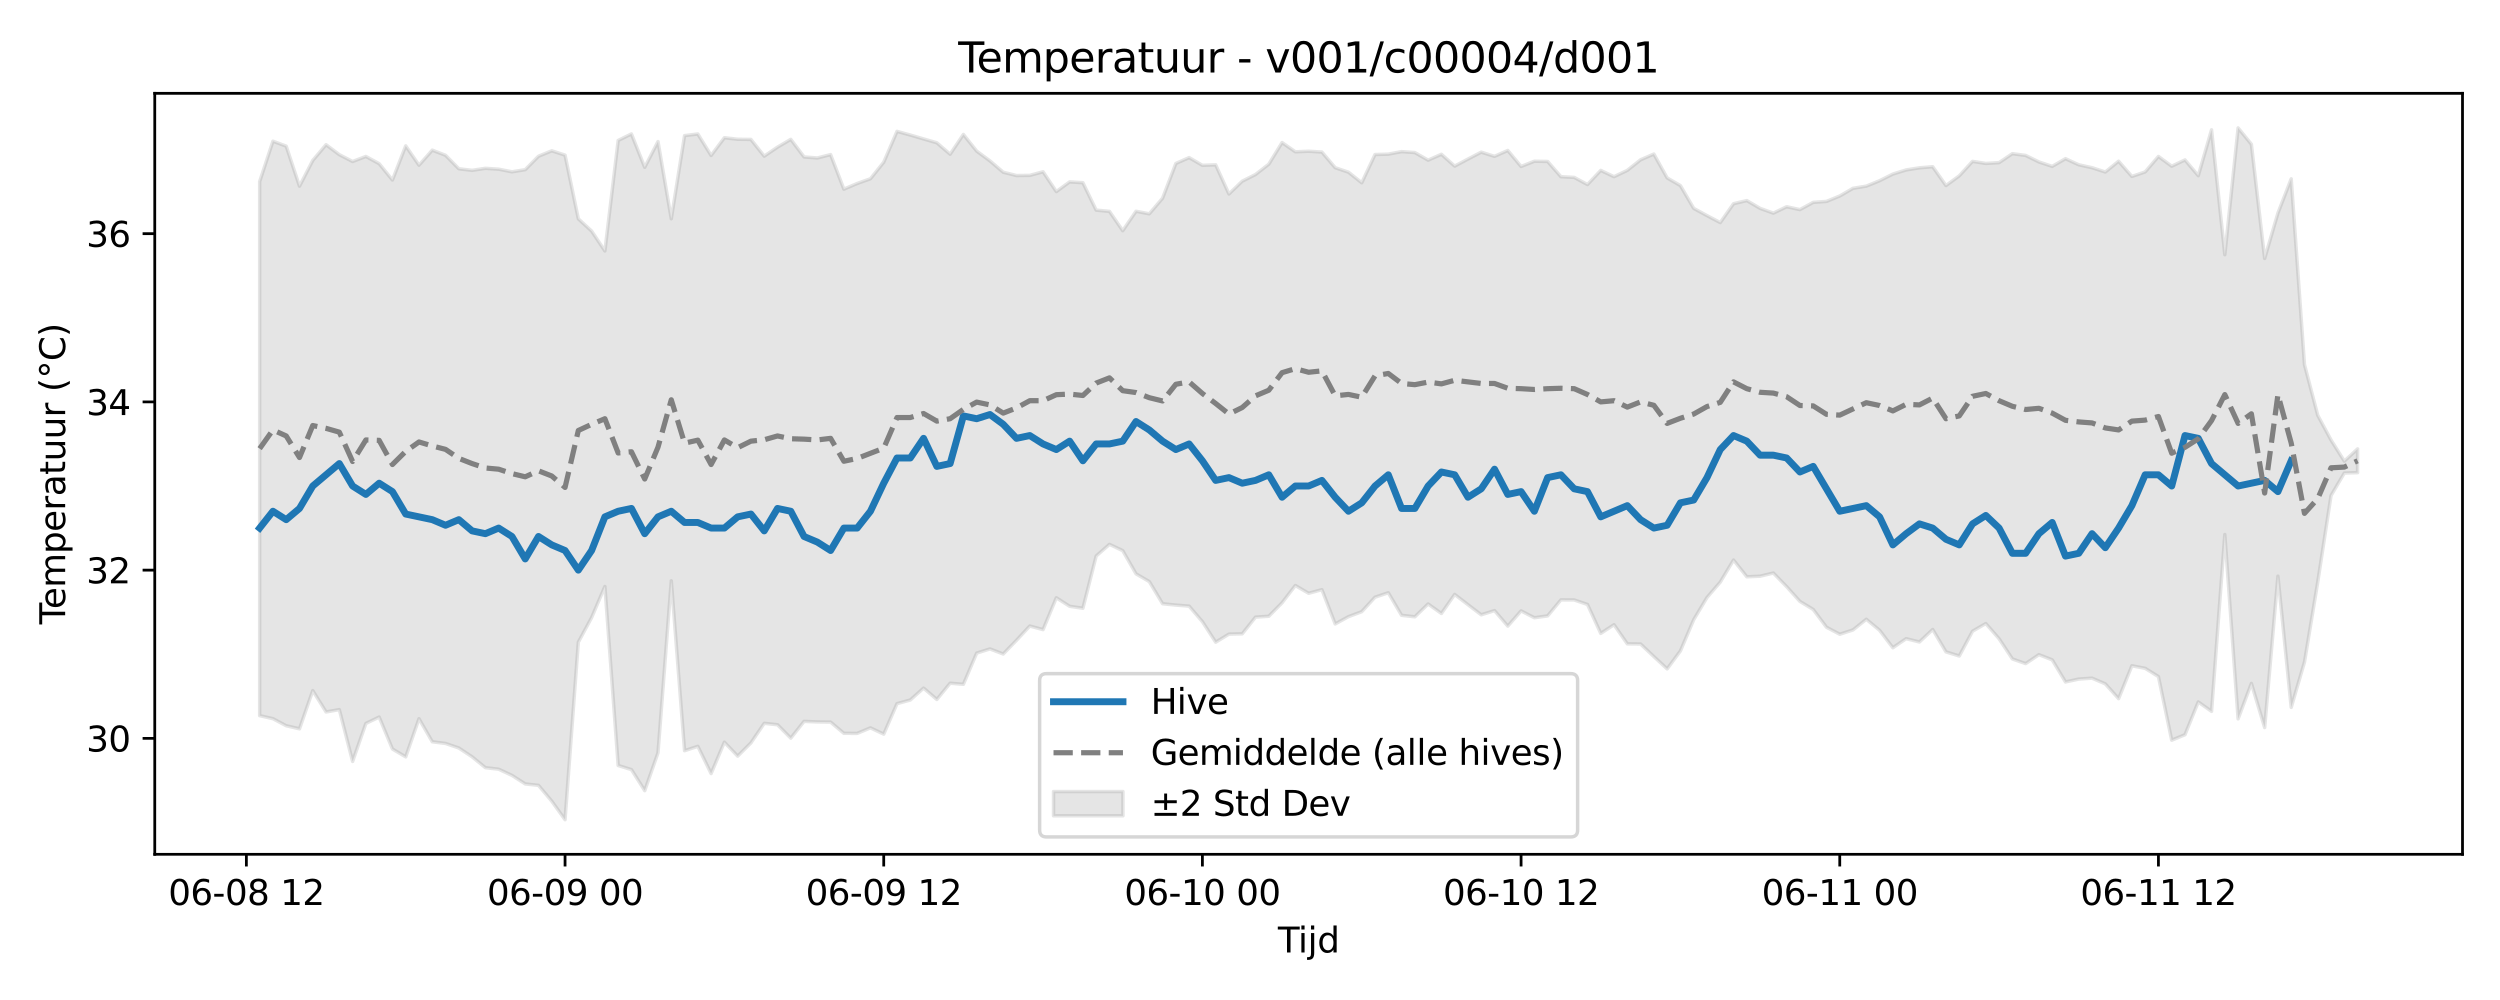 <?xml version="1.0" encoding="utf-8" standalone="no"?>
<!DOCTYPE svg PUBLIC "-//W3C//DTD SVG 1.1//EN"
  "http://www.w3.org/Graphics/SVG/1.1/DTD/svg11.dtd">
<svg xmlns:xlink="http://www.w3.org/1999/xlink" width="720pt" height="288pt" viewBox="0 0 720 288" xmlns="http://www.w3.org/2000/svg" version="1.1">
 <defs>
  <style type="text/css">*{stroke-linejoin: round; stroke-linecap: butt}</style>
 </defs>
 <g id="figure_1">
  <g id="patch_1">
   <path d="M 0 288 
L 720 288 
L 720 0 
L 0 0 
z
" style="fill: #ffffff"/>
  </g>
  <g id="axes_1">
   <g id="patch_2">
    <path d="M 44.57 246.04 
L 709.2 246.04 
L 709.2 26.88 
L 44.57 26.88 
z
" style="fill: #ffffff"/>
   </g>
   <g id="FillBetweenPolyCollection_1">
    <defs>
     <path id="m632cd2f0e4" d="M 74.78 -235.697 
L 74.78 -81.893 
L 78.605 -81.019 
L 82.429 -78.984 
L 86.253 -78.098 
L 90.077 -89.103 
L 93.901 -82.957 
L 97.725 -83.626 
L 101.549 -68.701 
L 105.373 -79.645 
L 109.197 -81.492 
L 113.022 -72.284 
L 116.846 -70.018 
L 120.67 -81.007 
L 124.494 -74.368 
L 128.318 -73.886 
L 132.142 -72.576 
L 135.966 -70.032 
L 139.79 -66.911 
L 143.614 -66.468 
L 147.439 -64.689 
L 151.263 -62.23 
L 155.087 -61.813 
L 158.911 -57.256 
L 162.735 -51.922 
L 166.559 -103.058 
L 170.383 -110.128 
L 174.207 -119.093 
L 178.031 -67.538 
L 181.855 -66.352 
L 185.68 -60.285 
L 189.504 -71.196 
L 193.328 -120.732 
L 197.152 -71.797 
L 200.976 -73.058 
L 204.8 -65.21 
L 208.624 -74.254 
L 212.448 -70.231 
L 216.272 -74.052 
L 220.097 -79.679 
L 223.921 -79.271 
L 227.745 -75.41 
L 231.569 -80.245 
L 235.393 -80.083 
L 239.217 -80.036 
L 243.041 -76.801 
L 246.865 -76.781 
L 250.689 -78.378 
L 254.514 -76.568 
L 258.338 -85.342 
L 262.162 -86.393 
L 265.986 -89.825 
L 269.81 -86.552 
L 273.634 -91.234 
L 277.458 -90.917 
L 281.282 -99.903 
L 285.106 -101.111 
L 288.931 -99.646 
L 292.755 -103.599 
L 296.579 -107.704 
L 300.403 -106.668 
L 304.227 -115.84 
L 308.051 -113.388 
L 311.875 -112.816 
L 315.699 -127.865 
L 319.523 -131.222 
L 323.347 -129.406 
L 327.172 -122.736 
L 330.996 -120.5 
L 334.82 -114.125 
L 338.644 -113.734 
L 342.468 -113.431 
L 346.292 -108.961 
L 350.116 -103.052 
L 353.94 -105.371 
L 357.764 -105.459 
L 361.589 -110.261 
L 365.413 -110.515 
L 369.237 -114.401 
L 373.061 -119.373 
L 376.885 -117.132 
L 380.709 -118.176 
L 384.533 -108.302 
L 388.357 -110.401 
L 392.181 -111.833 
L 396.006 -116.006 
L 399.83 -117.283 
L 403.654 -110.783 
L 407.478 -110.362 
L 411.302 -114.052 
L 415.126 -111.315 
L 418.95 -116.803 
L 422.774 -113.85 
L 426.598 -110.939 
L 430.423 -112.144 
L 434.247 -107.679 
L 438.071 -112.063 
L 441.895 -110.089 
L 445.719 -110.619 
L 449.543 -115.235 
L 453.367 -115.211 
L 457.191 -113.918 
L 461.015 -105.578 
L 464.839 -108.087 
L 468.664 -102.569 
L 472.488 -102.527 
L 476.312 -98.906 
L 480.136 -95.357 
L 483.96 -100.537 
L 487.784 -109.514 
L 491.608 -115.905 
L 495.432 -120.343 
L 499.256 -126.709 
L 503.081 -121.885 
L 506.905 -122.047 
L 510.729 -122.964 
L 514.553 -119.045 
L 518.377 -114.792 
L 522.201 -112.476 
L 526.025 -107.357 
L 529.849 -105.339 
L 533.673 -106.581 
L 537.498 -109.649 
L 541.322 -106.475 
L 545.146 -101.447 
L 548.97 -104.062 
L 552.794 -103.11 
L 556.618 -106.71 
L 560.442 -100.258 
L 564.266 -99.067 
L 568.09 -106.209 
L 571.915 -108.419 
L 575.739 -104.037 
L 579.563 -98.226 
L 583.387 -96.881 
L 587.211 -99.453 
L 591.035 -97.963 
L 594.859 -91.594 
L 598.683 -92.425 
L 602.507 -92.69 
L 606.331 -91.048 
L 610.156 -86.785 
L 613.98 -96.249 
L 617.804 -95.524 
L 621.628 -93.137 
L 625.452 -74.818 
L 629.276 -76.4 
L 633.1 -85.84 
L 636.924 -83.128 
L 640.748 -134.065 
L 644.573 -80.967 
L 648.397 -91.177 
L 652.221 -78.455 
L 656.045 -122.063 
L 659.869 -84.268 
L 663.693 -97.33 
L 667.517 -120.413 
L 671.341 -145.283 
L 675.165 -151.766 
L 678.99 -151.87 
L 678.99 -158.722 
L 678.99 -158.722 
L 675.165 -155.192 
L 671.341 -161.271 
L 667.517 -168.376 
L 663.693 -182.98 
L 659.869 -236.498 
L 656.045 -226.643 
L 652.221 -213.564 
L 648.397 -246.466 
L 644.573 -251.158 
L 640.748 -214.641 
L 636.924 -250.612 
L 633.1 -237.403 
L 629.276 -241.944 
L 625.452 -240.133 
L 621.628 -242.948 
L 617.804 -238.485 
L 613.98 -237.184 
L 610.156 -241.571 
L 606.331 -238.463 
L 602.507 -239.704 
L 598.683 -240.546 
L 594.859 -242.3 
L 591.035 -240.084 
L 587.211 -241.363 
L 583.387 -243.242 
L 579.563 -243.743 
L 575.739 -241.162 
L 571.915 -240.933 
L 568.09 -241.527 
L 564.266 -237.364 
L 560.442 -234.559 
L 556.618 -239.988 
L 552.794 -239.667 
L 548.97 -239.061 
L 545.146 -237.869 
L 541.322 -235.955 
L 537.498 -234.396 
L 533.673 -233.773 
L 529.849 -231.554 
L 526.025 -229.997 
L 522.201 -229.723 
L 518.377 -227.638 
L 514.553 -228.461 
L 510.729 -226.618 
L 506.905 -227.997 
L 503.081 -230.235 
L 499.256 -229.334 
L 495.432 -223.894 
L 491.608 -225.91 
L 487.784 -227.994 
L 483.96 -234.549 
L 480.136 -236.768 
L 476.312 -243.64 
L 472.488 -241.98 
L 468.664 -238.939 
L 464.839 -237.112 
L 461.015 -238.928 
L 457.191 -234.857 
L 453.367 -236.91 
L 449.543 -237.116 
L 445.719 -241.501 
L 441.895 -241.57 
L 438.071 -240.057 
L 434.247 -244.672 
L 430.423 -242.975 
L 426.598 -244.18 
L 422.774 -242.193 
L 418.95 -240.162 
L 415.126 -243.574 
L 411.302 -241.875 
L 407.478 -244.066 
L 403.654 -244.337 
L 399.83 -243.605 
L 396.006 -243.497 
L 392.181 -235.365 
L 388.357 -238.412 
L 384.533 -239.704 
L 380.709 -244.211 
L 376.885 -244.447 
L 373.061 -244.283 
L 369.237 -246.948 
L 365.413 -240.721 
L 361.589 -237.745 
L 357.764 -235.818 
L 353.94 -232.137 
L 350.116 -240.532 
L 346.292 -240.391 
L 342.468 -242.611 
L 338.644 -240.924 
L 334.82 -230.92 
L 330.996 -226.429 
L 327.172 -227.155 
L 323.347 -221.561 
L 319.523 -227.128 
L 315.699 -227.486 
L 311.875 -235.383 
L 308.051 -235.618 
L 304.227 -232.82 
L 300.403 -238.531 
L 296.579 -237.495 
L 292.755 -237.447 
L 288.931 -238.4 
L 285.106 -241.665 
L 281.282 -244.488 
L 277.458 -249.283 
L 273.634 -243.583 
L 269.81 -246.88 
L 265.986 -247.991 
L 262.162 -249.116 
L 258.338 -250.167 
L 254.514 -241.291 
L 250.689 -236.52 
L 246.865 -235.157 
L 243.041 -233.521 
L 239.217 -243.475 
L 235.393 -242.506 
L 231.569 -242.806 
L 227.745 -247.871 
L 223.921 -245.625 
L 220.097 -243.025 
L 216.272 -247.845 
L 212.448 -247.897 
L 208.624 -248.335 
L 204.8 -243.228 
L 200.976 -249.415 
L 197.152 -248.946 
L 193.328 -224.986 
L 189.504 -247.24 
L 185.68 -239.809 
L 181.855 -249.431 
L 178.031 -247.552 
L 174.207 -215.724 
L 170.383 -221.459 
L 166.559 -224.976 
L 162.735 -243.327 
L 158.911 -244.568 
L 155.087 -243.01 
L 151.263 -239.133 
L 147.439 -238.52 
L 143.614 -239.278 
L 139.79 -239.528 
L 135.966 -238.944 
L 132.142 -239.4 
L 128.318 -243.281 
L 124.494 -244.76 
L 120.67 -240.428 
L 116.846 -245.995 
L 113.022 -236.154 
L 109.197 -240.866 
L 105.373 -242.944 
L 101.549 -241.487 
L 97.725 -243.461 
L 93.901 -246.322 
L 90.077 -241.792 
L 86.253 -234.378 
L 82.429 -245.912 
L 78.605 -247.337 
L 74.78 -235.697 
z
" style="stroke: #808080; stroke-opacity: 0.2"/>
    </defs>
    <g clip-path="url(#p7b3810a311)">
     <use xlink:href="#m632cd2f0e4" x="0" y="288" style="fill: #808080; fill-opacity: 0.2; stroke: #808080; stroke-opacity: 0.2"/>
    </g>
   </g>
   <g id="matplotlib.axis_1">
    <g id="xtick_1">
     <g id="line2d_1">
      <defs>
       <path id="mc7f679c3a0" d="M 0 0 
L 0 3.5 
" style="stroke: #000000; stroke-width: 0.8"/>
      </defs>
      <g>
       <use xlink:href="#mc7f679c3a0" x="70.956" y="246.04" style="stroke: #000000; stroke-width: 0.8"/>
      </g>
     </g>
     <g id="text_1">
      <!-- 06-08 12 -->
      <g transform="translate(48.476 260.638) scale(0.1 -0.1)">
       <defs>
        <path id="DejaVuSans-30" d="M 2034 4250 
Q 1547 4250 1301 3770 
Q 1056 3291 1056 2328 
Q 1056 1369 1301 889 
Q 1547 409 2034 409 
Q 2525 409 2770 889 
Q 3016 1369 3016 2328 
Q 3016 3291 2770 3770 
Q 2525 4250 2034 4250 
z
M 2034 4750 
Q 2819 4750 3233 4129 
Q 3647 3509 3647 2328 
Q 3647 1150 3233 529 
Q 2819 -91 2034 -91 
Q 1250 -91 836 529 
Q 422 1150 422 2328 
Q 422 3509 836 4129 
Q 1250 4750 2034 4750 
z
" transform="scale(0.016)"/>
        <path id="DejaVuSans-36" d="M 2113 2584 
Q 1688 2584 1439 2293 
Q 1191 2003 1191 1497 
Q 1191 994 1439 701 
Q 1688 409 2113 409 
Q 2538 409 2786 701 
Q 3034 994 3034 1497 
Q 3034 2003 2786 2293 
Q 2538 2584 2113 2584 
z
M 3366 4563 
L 3366 3988 
Q 3128 4100 2886 4159 
Q 2644 4219 2406 4219 
Q 1781 4219 1451 3797 
Q 1122 3375 1075 2522 
Q 1259 2794 1537 2939 
Q 1816 3084 2150 3084 
Q 2853 3084 3261 2657 
Q 3669 2231 3669 1497 
Q 3669 778 3244 343 
Q 2819 -91 2113 -91 
Q 1303 -91 875 529 
Q 447 1150 447 2328 
Q 447 3434 972 4092 
Q 1497 4750 2381 4750 
Q 2619 4750 2861 4703 
Q 3103 4656 3366 4563 
z
" transform="scale(0.016)"/>
        <path id="DejaVuSans-2d" d="M 313 2009 
L 1997 2009 
L 1997 1497 
L 313 1497 
L 313 2009 
z
" transform="scale(0.016)"/>
        <path id="DejaVuSans-38" d="M 2034 2216 
Q 1584 2216 1326 1975 
Q 1069 1734 1069 1313 
Q 1069 891 1326 650 
Q 1584 409 2034 409 
Q 2484 409 2743 651 
Q 3003 894 3003 1313 
Q 3003 1734 2745 1975 
Q 2488 2216 2034 2216 
z
M 1403 2484 
Q 997 2584 770 2862 
Q 544 3141 544 3541 
Q 544 4100 942 4425 
Q 1341 4750 2034 4750 
Q 2731 4750 3128 4425 
Q 3525 4100 3525 3541 
Q 3525 3141 3298 2862 
Q 3072 2584 2669 2484 
Q 3125 2378 3379 2068 
Q 3634 1759 3634 1313 
Q 3634 634 3220 271 
Q 2806 -91 2034 -91 
Q 1263 -91 848 271 
Q 434 634 434 1313 
Q 434 1759 690 2068 
Q 947 2378 1403 2484 
z
M 1172 3481 
Q 1172 3119 1398 2916 
Q 1625 2713 2034 2713 
Q 2441 2713 2670 2916 
Q 2900 3119 2900 3481 
Q 2900 3844 2670 4047 
Q 2441 4250 2034 4250 
Q 1625 4250 1398 4047 
Q 1172 3844 1172 3481 
z
" transform="scale(0.016)"/>
        <path id="DejaVuSans-20" transform="scale(0.016)"/>
        <path id="DejaVuSans-31" d="M 794 531 
L 1825 531 
L 1825 4091 
L 703 3866 
L 703 4441 
L 1819 4666 
L 2450 4666 
L 2450 531 
L 3481 531 
L 3481 0 
L 794 0 
L 794 531 
z
" transform="scale(0.016)"/>
        <path id="DejaVuSans-32" d="M 1228 531 
L 3431 531 
L 3431 0 
L 469 0 
L 469 531 
Q 828 903 1448 1529 
Q 2069 2156 2228 2338 
Q 2531 2678 2651 2914 
Q 2772 3150 2772 3378 
Q 2772 3750 2511 3984 
Q 2250 4219 1831 4219 
Q 1534 4219 1204 4116 
Q 875 4013 500 3803 
L 500 4441 
Q 881 4594 1212 4672 
Q 1544 4750 1819 4750 
Q 2544 4750 2975 4387 
Q 3406 4025 3406 3419 
Q 3406 3131 3298 2873 
Q 3191 2616 2906 2266 
Q 2828 2175 2409 1742 
Q 1991 1309 1228 531 
z
" transform="scale(0.016)"/>
       </defs>
       <use xlink:href="#DejaVuSans-30"/>
       <use xlink:href="#DejaVuSans-36" transform="translate(63.623 0)"/>
       <use xlink:href="#DejaVuSans-2d" transform="translate(127.246 0)"/>
       <use xlink:href="#DejaVuSans-30" transform="translate(163.33 0)"/>
       <use xlink:href="#DejaVuSans-38" transform="translate(226.953 0)"/>
       <use xlink:href="#DejaVuSans-20" transform="translate(290.576 0)"/>
       <use xlink:href="#DejaVuSans-31" transform="translate(322.363 0)"/>
       <use xlink:href="#DejaVuSans-32" transform="translate(385.986 0)"/>
      </g>
     </g>
    </g>
    <g id="xtick_2">
     <g id="line2d_2">
      <g>
       <use xlink:href="#mc7f679c3a0" x="162.735" y="246.04" style="stroke: #000000; stroke-width: 0.8"/>
      </g>
     </g>
     <g id="text_2">
      <!-- 06-09 00 -->
      <g transform="translate(140.254 260.638) scale(0.1 -0.1)">
       <defs>
        <path id="DejaVuSans-39" d="M 703 97 
L 703 672 
Q 941 559 1184 500 
Q 1428 441 1663 441 
Q 2288 441 2617 861 
Q 2947 1281 2994 2138 
Q 2813 1869 2534 1725 
Q 2256 1581 1919 1581 
Q 1219 1581 811 2004 
Q 403 2428 403 3163 
Q 403 3881 828 4315 
Q 1253 4750 1959 4750 
Q 2769 4750 3195 4129 
Q 3622 3509 3622 2328 
Q 3622 1225 3098 567 
Q 2575 -91 1691 -91 
Q 1453 -91 1209 -44 
Q 966 3 703 97 
z
M 1959 2075 
Q 2384 2075 2632 2365 
Q 2881 2656 2881 3163 
Q 2881 3666 2632 3958 
Q 2384 4250 1959 4250 
Q 1534 4250 1286 3958 
Q 1038 3666 1038 3163 
Q 1038 2656 1286 2365 
Q 1534 2075 1959 2075 
z
" transform="scale(0.016)"/>
       </defs>
       <use xlink:href="#DejaVuSans-30"/>
       <use xlink:href="#DejaVuSans-36" transform="translate(63.623 0)"/>
       <use xlink:href="#DejaVuSans-2d" transform="translate(127.246 0)"/>
       <use xlink:href="#DejaVuSans-30" transform="translate(163.33 0)"/>
       <use xlink:href="#DejaVuSans-39" transform="translate(226.953 0)"/>
       <use xlink:href="#DejaVuSans-20" transform="translate(290.576 0)"/>
       <use xlink:href="#DejaVuSans-30" transform="translate(322.363 0)"/>
       <use xlink:href="#DejaVuSans-30" transform="translate(385.986 0)"/>
      </g>
     </g>
    </g>
    <g id="xtick_3">
     <g id="line2d_3">
      <g>
       <use xlink:href="#mc7f679c3a0" x="254.514" y="246.04" style="stroke: #000000; stroke-width: 0.8"/>
      </g>
     </g>
     <g id="text_3">
      <!-- 06-09 12 -->
      <g transform="translate(232.033 260.638) scale(0.1 -0.1)">
       <use xlink:href="#DejaVuSans-30"/>
       <use xlink:href="#DejaVuSans-36" transform="translate(63.623 0)"/>
       <use xlink:href="#DejaVuSans-2d" transform="translate(127.246 0)"/>
       <use xlink:href="#DejaVuSans-30" transform="translate(163.33 0)"/>
       <use xlink:href="#DejaVuSans-39" transform="translate(226.953 0)"/>
       <use xlink:href="#DejaVuSans-20" transform="translate(290.576 0)"/>
       <use xlink:href="#DejaVuSans-31" transform="translate(322.363 0)"/>
       <use xlink:href="#DejaVuSans-32" transform="translate(385.986 0)"/>
      </g>
     </g>
    </g>
    <g id="xtick_4">
     <g id="line2d_4">
      <g>
       <use xlink:href="#mc7f679c3a0" x="346.292" y="246.04" style="stroke: #000000; stroke-width: 0.8"/>
      </g>
     </g>
     <g id="text_4">
      <!-- 06-10 00 -->
      <g transform="translate(323.812 260.638) scale(0.1 -0.1)">
       <use xlink:href="#DejaVuSans-30"/>
       <use xlink:href="#DejaVuSans-36" transform="translate(63.623 0)"/>
       <use xlink:href="#DejaVuSans-2d" transform="translate(127.246 0)"/>
       <use xlink:href="#DejaVuSans-31" transform="translate(163.33 0)"/>
       <use xlink:href="#DejaVuSans-30" transform="translate(226.953 0)"/>
       <use xlink:href="#DejaVuSans-20" transform="translate(290.576 0)"/>
       <use xlink:href="#DejaVuSans-30" transform="translate(322.363 0)"/>
       <use xlink:href="#DejaVuSans-30" transform="translate(385.986 0)"/>
      </g>
     </g>
    </g>
    <g id="xtick_5">
     <g id="line2d_5">
      <g>
       <use xlink:href="#mc7f679c3a0" x="438.071" y="246.04" style="stroke: #000000; stroke-width: 0.8"/>
      </g>
     </g>
     <g id="text_5">
      <!-- 06-10 12 -->
      <g transform="translate(415.59 260.638) scale(0.1 -0.1)">
       <use xlink:href="#DejaVuSans-30"/>
       <use xlink:href="#DejaVuSans-36" transform="translate(63.623 0)"/>
       <use xlink:href="#DejaVuSans-2d" transform="translate(127.246 0)"/>
       <use xlink:href="#DejaVuSans-31" transform="translate(163.33 0)"/>
       <use xlink:href="#DejaVuSans-30" transform="translate(226.953 0)"/>
       <use xlink:href="#DejaVuSans-20" transform="translate(290.576 0)"/>
       <use xlink:href="#DejaVuSans-31" transform="translate(322.363 0)"/>
       <use xlink:href="#DejaVuSans-32" transform="translate(385.986 0)"/>
      </g>
     </g>
    </g>
    <g id="xtick_6">
     <g id="line2d_6">
      <g>
       <use xlink:href="#mc7f679c3a0" x="529.849" y="246.04" style="stroke: #000000; stroke-width: 0.8"/>
      </g>
     </g>
     <g id="text_6">
      <!-- 06-11 00 -->
      <g transform="translate(507.369 260.638) scale(0.1 -0.1)">
       <use xlink:href="#DejaVuSans-30"/>
       <use xlink:href="#DejaVuSans-36" transform="translate(63.623 0)"/>
       <use xlink:href="#DejaVuSans-2d" transform="translate(127.246 0)"/>
       <use xlink:href="#DejaVuSans-31" transform="translate(163.33 0)"/>
       <use xlink:href="#DejaVuSans-31" transform="translate(226.953 0)"/>
       <use xlink:href="#DejaVuSans-20" transform="translate(290.576 0)"/>
       <use xlink:href="#DejaVuSans-30" transform="translate(322.363 0)"/>
       <use xlink:href="#DejaVuSans-30" transform="translate(385.986 0)"/>
      </g>
     </g>
    </g>
    <g id="xtick_7">
     <g id="line2d_7">
      <g>
       <use xlink:href="#mc7f679c3a0" x="621.628" y="246.04" style="stroke: #000000; stroke-width: 0.8"/>
      </g>
     </g>
     <g id="text_7">
      <!-- 06-11 12 -->
      <g transform="translate(599.147 260.638) scale(0.1 -0.1)">
       <use xlink:href="#DejaVuSans-30"/>
       <use xlink:href="#DejaVuSans-36" transform="translate(63.623 0)"/>
       <use xlink:href="#DejaVuSans-2d" transform="translate(127.246 0)"/>
       <use xlink:href="#DejaVuSans-31" transform="translate(163.33 0)"/>
       <use xlink:href="#DejaVuSans-31" transform="translate(226.953 0)"/>
       <use xlink:href="#DejaVuSans-20" transform="translate(290.576 0)"/>
       <use xlink:href="#DejaVuSans-31" transform="translate(322.363 0)"/>
       <use xlink:href="#DejaVuSans-32" transform="translate(385.986 0)"/>
      </g>
     </g>
    </g>
    <g id="text_8">
     <!-- Tijd -->
     <g transform="translate(368.035 274.317) scale(0.1 -0.1)">
      <defs>
       <path id="DejaVuSans-54" d="M -19 4666 
L 3928 4666 
L 3928 4134 
L 2272 4134 
L 2272 0 
L 1638 0 
L 1638 4134 
L -19 4134 
L -19 4666 
z
" transform="scale(0.016)"/>
       <path id="DejaVuSans-69" d="M 603 3500 
L 1178 3500 
L 1178 0 
L 603 0 
L 603 3500 
z
M 603 4863 
L 1178 4863 
L 1178 4134 
L 603 4134 
L 603 4863 
z
" transform="scale(0.016)"/>
       <path id="DejaVuSans-6a" d="M 603 3500 
L 1178 3500 
L 1178 -63 
Q 1178 -731 923 -1031 
Q 669 -1331 103 -1331 
L -116 -1331 
L -116 -844 
L 38 -844 
Q 366 -844 484 -692 
Q 603 -541 603 -63 
L 603 3500 
z
M 603 4863 
L 1178 4863 
L 1178 4134 
L 603 4134 
L 603 4863 
z
" transform="scale(0.016)"/>
       <path id="DejaVuSans-64" d="M 2906 2969 
L 2906 4863 
L 3481 4863 
L 3481 0 
L 2906 0 
L 2906 525 
Q 2725 213 2448 61 
Q 2172 -91 1784 -91 
Q 1150 -91 751 415 
Q 353 922 353 1747 
Q 353 2572 751 3078 
Q 1150 3584 1784 3584 
Q 2172 3584 2448 3432 
Q 2725 3281 2906 2969 
z
M 947 1747 
Q 947 1113 1208 752 
Q 1469 391 1925 391 
Q 2381 391 2643 752 
Q 2906 1113 2906 1747 
Q 2906 2381 2643 2742 
Q 2381 3103 1925 3103 
Q 1469 3103 1208 2742 
Q 947 2381 947 1747 
z
" transform="scale(0.016)"/>
      </defs>
      <use xlink:href="#DejaVuSans-54"/>
      <use xlink:href="#DejaVuSans-69" transform="translate(57.959 0)"/>
      <use xlink:href="#DejaVuSans-6a" transform="translate(85.742 0)"/>
      <use xlink:href="#DejaVuSans-64" transform="translate(113.525 0)"/>
     </g>
    </g>
   </g>
   <g id="matplotlib.axis_2">
    <g id="ytick_1">
     <g id="line2d_8">
      <defs>
       <path id="m6a7ba0c521" d="M 0 0 
L -3.5 0 
" style="stroke: #000000; stroke-width: 0.8"/>
      </defs>
      <g>
       <use xlink:href="#m6a7ba0c521" x="44.57" y="212.648" style="stroke: #000000; stroke-width: 0.8"/>
      </g>
     </g>
     <g id="text_9">
      <!-- 30 -->
      <g transform="translate(24.845 216.447) scale(0.1 -0.1)">
       <defs>
        <path id="DejaVuSans-33" d="M 2597 2516 
Q 3050 2419 3304 2112 
Q 3559 1806 3559 1356 
Q 3559 666 3084 287 
Q 2609 -91 1734 -91 
Q 1441 -91 1130 -33 
Q 819 25 488 141 
L 488 750 
Q 750 597 1062 519 
Q 1375 441 1716 441 
Q 2309 441 2620 675 
Q 2931 909 2931 1356 
Q 2931 1769 2642 2001 
Q 2353 2234 1838 2234 
L 1294 2234 
L 1294 2753 
L 1863 2753 
Q 2328 2753 2575 2939 
Q 2822 3125 2822 3475 
Q 2822 3834 2567 4026 
Q 2313 4219 1838 4219 
Q 1578 4219 1281 4162 
Q 984 4106 628 3988 
L 628 4550 
Q 988 4650 1302 4700 
Q 1616 4750 1894 4750 
Q 2613 4750 3031 4423 
Q 3450 4097 3450 3541 
Q 3450 3153 3228 2886 
Q 3006 2619 2597 2516 
z
" transform="scale(0.016)"/>
       </defs>
       <use xlink:href="#DejaVuSans-33"/>
       <use xlink:href="#DejaVuSans-30" transform="translate(63.623 0)"/>
      </g>
     </g>
    </g>
    <g id="ytick_2">
     <g id="line2d_9">
      <g>
       <use xlink:href="#m6a7ba0c521" x="44.57" y="164.197" style="stroke: #000000; stroke-width: 0.8"/>
      </g>
     </g>
     <g id="text_10">
      <!-- 32 -->
      <g transform="translate(24.845 167.996) scale(0.1 -0.1)">
       <use xlink:href="#DejaVuSans-33"/>
       <use xlink:href="#DejaVuSans-32" transform="translate(63.623 0)"/>
      </g>
     </g>
    </g>
    <g id="ytick_3">
     <g id="line2d_10">
      <g>
       <use xlink:href="#m6a7ba0c521" x="44.57" y="115.747" style="stroke: #000000; stroke-width: 0.8"/>
      </g>
     </g>
     <g id="text_11">
      <!-- 34 -->
      <g transform="translate(24.845 119.546) scale(0.1 -0.1)">
       <defs>
        <path id="DejaVuSans-34" d="M 2419 4116 
L 825 1625 
L 2419 1625 
L 2419 4116 
z
M 2253 4666 
L 3047 4666 
L 3047 1625 
L 3713 1625 
L 3713 1100 
L 3047 1100 
L 3047 0 
L 2419 0 
L 2419 1100 
L 313 1100 
L 313 1709 
L 2253 4666 
z
" transform="scale(0.016)"/>
       </defs>
       <use xlink:href="#DejaVuSans-33"/>
       <use xlink:href="#DejaVuSans-34" transform="translate(63.623 0)"/>
      </g>
     </g>
    </g>
    <g id="ytick_4">
     <g id="line2d_11">
      <g>
       <use xlink:href="#m6a7ba0c521" x="44.57" y="67.296" style="stroke: #000000; stroke-width: 0.8"/>
      </g>
     </g>
     <g id="text_12">
      <!-- 36 -->
      <g transform="translate(24.845 71.095) scale(0.1 -0.1)">
       <use xlink:href="#DejaVuSans-33"/>
       <use xlink:href="#DejaVuSans-36" transform="translate(63.623 0)"/>
      </g>
     </g>
    </g>
    <g id="text_13">
     <!-- Temperatuur (°C) -->
     <g transform="translate(18.765 179.816) rotate(-90) scale(0.1 -0.1)">
      <defs>
       <path id="DejaVuSans-65" d="M 3597 1894 
L 3597 1613 
L 953 1613 
Q 991 1019 1311 708 
Q 1631 397 2203 397 
Q 2534 397 2845 478 
Q 3156 559 3463 722 
L 3463 178 
Q 3153 47 2828 -22 
Q 2503 -91 2169 -91 
Q 1331 -91 842 396 
Q 353 884 353 1716 
Q 353 2575 817 3079 
Q 1281 3584 2069 3584 
Q 2775 3584 3186 3129 
Q 3597 2675 3597 1894 
z
M 3022 2063 
Q 3016 2534 2758 2815 
Q 2500 3097 2075 3097 
Q 1594 3097 1305 2825 
Q 1016 2553 972 2059 
L 3022 2063 
z
" transform="scale(0.016)"/>
       <path id="DejaVuSans-6d" d="M 3328 2828 
Q 3544 3216 3844 3400 
Q 4144 3584 4550 3584 
Q 5097 3584 5394 3201 
Q 5691 2819 5691 2113 
L 5691 0 
L 5113 0 
L 5113 2094 
Q 5113 2597 4934 2840 
Q 4756 3084 4391 3084 
Q 3944 3084 3684 2787 
Q 3425 2491 3425 1978 
L 3425 0 
L 2847 0 
L 2847 2094 
Q 2847 2600 2669 2842 
Q 2491 3084 2119 3084 
Q 1678 3084 1418 2786 
Q 1159 2488 1159 1978 
L 1159 0 
L 581 0 
L 581 3500 
L 1159 3500 
L 1159 2956 
Q 1356 3278 1631 3431 
Q 1906 3584 2284 3584 
Q 2666 3584 2933 3390 
Q 3200 3197 3328 2828 
z
" transform="scale(0.016)"/>
       <path id="DejaVuSans-70" d="M 1159 525 
L 1159 -1331 
L 581 -1331 
L 581 3500 
L 1159 3500 
L 1159 2969 
Q 1341 3281 1617 3432 
Q 1894 3584 2278 3584 
Q 2916 3584 3314 3078 
Q 3713 2572 3713 1747 
Q 3713 922 3314 415 
Q 2916 -91 2278 -91 
Q 1894 -91 1617 61 
Q 1341 213 1159 525 
z
M 3116 1747 
Q 3116 2381 2855 2742 
Q 2594 3103 2138 3103 
Q 1681 3103 1420 2742 
Q 1159 2381 1159 1747 
Q 1159 1113 1420 752 
Q 1681 391 2138 391 
Q 2594 391 2855 752 
Q 3116 1113 3116 1747 
z
" transform="scale(0.016)"/>
       <path id="DejaVuSans-72" d="M 2631 2963 
Q 2534 3019 2420 3045 
Q 2306 3072 2169 3072 
Q 1681 3072 1420 2755 
Q 1159 2438 1159 1844 
L 1159 0 
L 581 0 
L 581 3500 
L 1159 3500 
L 1159 2956 
Q 1341 3275 1631 3429 
Q 1922 3584 2338 3584 
Q 2397 3584 2469 3576 
Q 2541 3569 2628 3553 
L 2631 2963 
z
" transform="scale(0.016)"/>
       <path id="DejaVuSans-61" d="M 2194 1759 
Q 1497 1759 1228 1600 
Q 959 1441 959 1056 
Q 959 750 1161 570 
Q 1363 391 1709 391 
Q 2188 391 2477 730 
Q 2766 1069 2766 1631 
L 2766 1759 
L 2194 1759 
z
M 3341 1997 
L 3341 0 
L 2766 0 
L 2766 531 
Q 2569 213 2275 61 
Q 1981 -91 1556 -91 
Q 1019 -91 701 211 
Q 384 513 384 1019 
Q 384 1609 779 1909 
Q 1175 2209 1959 2209 
L 2766 2209 
L 2766 2266 
Q 2766 2663 2505 2880 
Q 2244 3097 1772 3097 
Q 1472 3097 1187 3025 
Q 903 2953 641 2809 
L 641 3341 
Q 956 3463 1253 3523 
Q 1550 3584 1831 3584 
Q 2591 3584 2966 3190 
Q 3341 2797 3341 1997 
z
" transform="scale(0.016)"/>
       <path id="DejaVuSans-74" d="M 1172 4494 
L 1172 3500 
L 2356 3500 
L 2356 3053 
L 1172 3053 
L 1172 1153 
Q 1172 725 1289 603 
Q 1406 481 1766 481 
L 2356 481 
L 2356 0 
L 1766 0 
Q 1100 0 847 248 
Q 594 497 594 1153 
L 594 3053 
L 172 3053 
L 172 3500 
L 594 3500 
L 594 4494 
L 1172 4494 
z
" transform="scale(0.016)"/>
       <path id="DejaVuSans-75" d="M 544 1381 
L 544 3500 
L 1119 3500 
L 1119 1403 
Q 1119 906 1312 657 
Q 1506 409 1894 409 
Q 2359 409 2629 706 
Q 2900 1003 2900 1516 
L 2900 3500 
L 3475 3500 
L 3475 0 
L 2900 0 
L 2900 538 
Q 2691 219 2414 64 
Q 2138 -91 1772 -91 
Q 1169 -91 856 284 
Q 544 659 544 1381 
z
M 1991 3584 
L 1991 3584 
z
" transform="scale(0.016)"/>
       <path id="DejaVuSans-28" d="M 1984 4856 
Q 1566 4138 1362 3434 
Q 1159 2731 1159 2009 
Q 1159 1288 1364 580 
Q 1569 -128 1984 -844 
L 1484 -844 
Q 1016 -109 783 600 
Q 550 1309 550 2009 
Q 550 2706 781 3412 
Q 1013 4119 1484 4856 
L 1984 4856 
z
" transform="scale(0.016)"/>
       <path id="DejaVuSans-b0" d="M 1600 4347 
Q 1350 4347 1178 4173 
Q 1006 4000 1006 3750 
Q 1006 3503 1178 3333 
Q 1350 3163 1600 3163 
Q 1850 3163 2022 3333 
Q 2194 3503 2194 3750 
Q 2194 3997 2020 4172 
Q 1847 4347 1600 4347 
z
M 1600 4750 
Q 1800 4750 1984 4673 
Q 2169 4597 2303 4453 
Q 2447 4313 2519 4134 
Q 2591 3956 2591 3750 
Q 2591 3338 2302 3052 
Q 2013 2766 1594 2766 
Q 1172 2766 890 3047 
Q 609 3328 609 3750 
Q 609 4169 896 4459 
Q 1184 4750 1600 4750 
z
" transform="scale(0.016)"/>
       <path id="DejaVuSans-43" d="M 4122 4306 
L 4122 3641 
Q 3803 3938 3442 4084 
Q 3081 4231 2675 4231 
Q 1875 4231 1450 3742 
Q 1025 3253 1025 2328 
Q 1025 1406 1450 917 
Q 1875 428 2675 428 
Q 3081 428 3442 575 
Q 3803 722 4122 1019 
L 4122 359 
Q 3791 134 3420 21 
Q 3050 -91 2638 -91 
Q 1578 -91 968 557 
Q 359 1206 359 2328 
Q 359 3453 968 4101 
Q 1578 4750 2638 4750 
Q 3056 4750 3426 4639 
Q 3797 4528 4122 4306 
z
" transform="scale(0.016)"/>
       <path id="DejaVuSans-29" d="M 513 4856 
L 1013 4856 
Q 1481 4119 1714 3412 
Q 1947 2706 1947 2009 
Q 1947 1309 1714 600 
Q 1481 -109 1013 -844 
L 513 -844 
Q 928 -128 1133 580 
Q 1338 1288 1338 2009 
Q 1338 2731 1133 3434 
Q 928 4138 513 4856 
z
" transform="scale(0.016)"/>
      </defs>
      <use xlink:href="#DejaVuSans-54"/>
      <use xlink:href="#DejaVuSans-65" transform="translate(44.084 0)"/>
      <use xlink:href="#DejaVuSans-6d" transform="translate(105.607 0)"/>
      <use xlink:href="#DejaVuSans-70" transform="translate(203.02 0)"/>
      <use xlink:href="#DejaVuSans-65" transform="translate(266.496 0)"/>
      <use xlink:href="#DejaVuSans-72" transform="translate(328.02 0)"/>
      <use xlink:href="#DejaVuSans-61" transform="translate(369.133 0)"/>
      <use xlink:href="#DejaVuSans-74" transform="translate(430.412 0)"/>
      <use xlink:href="#DejaVuSans-75" transform="translate(469.621 0)"/>
      <use xlink:href="#DejaVuSans-75" transform="translate(533 0)"/>
      <use xlink:href="#DejaVuSans-72" transform="translate(596.379 0)"/>
      <use xlink:href="#DejaVuSans-20" transform="translate(637.492 0)"/>
      <use xlink:href="#DejaVuSans-28" transform="translate(669.279 0)"/>
      <use xlink:href="#DejaVuSans-b0" transform="translate(708.293 0)"/>
      <use xlink:href="#DejaVuSans-43" transform="translate(758.293 0)"/>
      <use xlink:href="#DejaVuSans-29" transform="translate(828.117 0)"/>
     </g>
    </g>
   </g>
   <g id="line2d_12">
    <path d="M 74.78 152.085 
L 78.605 147.239 
L 82.429 149.662 
L 86.253 146.432 
L 90.077 139.972 
L 97.725 133.512 
L 101.549 139.972 
L 105.373 142.394 
L 109.197 139.164 
L 113.022 141.587 
L 116.846 148.047 
L 124.494 149.662 
L 128.318 151.277 
L 132.142 149.662 
L 135.966 152.892 
L 139.79 153.7 
L 143.614 152.085 
L 147.439 154.507 
L 151.263 160.967 
L 155.087 154.507 
L 158.911 156.93 
L 162.735 158.545 
L 166.559 164.197 
L 170.383 158.545 
L 174.207 148.854 
L 178.031 147.239 
L 181.855 146.432 
L 185.68 153.7 
L 189.504 148.854 
L 193.328 147.239 
L 197.152 150.47 
L 200.976 150.47 
L 204.8 152.085 
L 208.624 152.085 
L 212.448 148.854 
L 216.272 148.047 
L 220.097 152.892 
L 223.921 146.432 
L 227.745 147.239 
L 231.569 154.507 
L 235.393 156.122 
L 239.217 158.545 
L 243.041 152.085 
L 246.865 152.085 
L 250.689 147.239 
L 254.514 139.164 
L 258.338 131.897 
L 262.162 131.897 
L 265.986 126.244 
L 269.81 134.319 
L 273.634 133.512 
L 277.458 119.784 
L 281.282 120.592 
L 285.106 119.38 
L 288.931 122.207 
L 292.755 126.244 
L 296.579 125.437 
L 300.403 127.859 
L 304.227 129.474 
L 308.051 127.052 
L 311.875 132.704 
L 315.699 127.859 
L 319.523 127.859 
L 323.347 127.052 
L 327.172 121.399 
L 330.996 123.822 
L 334.82 127.052 
L 338.644 129.474 
L 342.468 127.859 
L 346.292 132.704 
L 350.116 138.357 
L 353.94 137.549 
L 357.764 139.164 
L 361.589 138.357 
L 365.413 136.742 
L 369.237 143.202 
L 373.061 139.972 
L 376.885 139.972 
L 380.709 138.357 
L 384.533 143.202 
L 388.357 147.239 
L 392.181 144.817 
L 396.006 139.972 
L 399.83 136.742 
L 403.654 146.432 
L 407.478 146.432 
L 411.302 139.972 
L 415.126 135.934 
L 418.95 136.742 
L 422.774 143.202 
L 426.598 140.779 
L 430.423 135.127 
L 434.247 142.394 
L 438.071 141.587 
L 441.895 147.239 
L 445.719 137.549 
L 449.543 136.742 
L 453.367 140.779 
L 457.191 141.587 
L 461.015 148.854 
L 468.664 145.624 
L 472.488 149.662 
L 476.312 152.085 
L 480.136 151.277 
L 483.96 144.817 
L 487.784 144.009 
L 491.608 137.549 
L 495.432 129.474 
L 499.256 125.437 
L 503.081 127.052 
L 506.905 131.089 
L 510.729 131.089 
L 514.553 131.897 
L 518.377 135.934 
L 522.201 134.319 
L 529.849 147.239 
L 537.498 145.624 
L 541.322 148.854 
L 545.146 156.93 
L 548.97 153.7 
L 552.794 150.873 
L 556.618 152.085 
L 560.442 155.315 
L 564.266 156.93 
L 568.09 150.873 
L 571.915 148.451 
L 575.739 152.085 
L 579.563 159.352 
L 583.387 159.352 
L 587.211 153.7 
L 591.035 150.47 
L 594.859 160.16 
L 598.683 159.352 
L 602.507 153.7 
L 606.331 157.737 
L 610.156 152.085 
L 613.98 145.624 
L 617.804 136.742 
L 621.628 136.742 
L 625.452 139.972 
L 629.276 125.437 
L 633.1 126.244 
L 636.924 133.512 
L 644.573 139.972 
L 652.221 138.357 
L 656.045 141.587 
L 659.869 132.704 
L 659.869 132.704 
" clip-path="url(#p7b3810a311)" style="fill: none; stroke: #1f77b4; stroke-width: 2; stroke-linecap: square"/>
   </g>
   <g id="line2d_13">
    <path d="M 74.78 129.205 
L 78.605 123.822 
L 82.429 125.552 
L 86.253 131.762 
L 90.077 122.553 
L 93.901 123.36 
L 97.725 124.456 
L 101.549 132.906 
L 105.373 126.706 
L 109.197 126.821 
L 113.022 133.781 
L 116.846 129.993 
L 120.67 127.282 
L 124.494 128.436 
L 128.318 129.417 
L 132.142 132.012 
L 135.966 133.512 
L 139.79 134.781 
L 143.614 135.127 
L 147.439 136.396 
L 151.263 137.319 
L 155.087 135.588 
L 158.911 137.088 
L 162.735 140.376 
L 166.559 123.983 
L 170.383 122.207 
L 174.207 120.592 
L 178.031 130.455 
L 181.855 130.109 
L 185.68 137.953 
L 189.504 128.782 
L 193.328 115.141 
L 197.152 127.629 
L 200.976 126.763 
L 204.8 133.781 
L 208.624 126.706 
L 212.448 128.936 
L 216.272 127.052 
L 220.097 126.648 
L 223.921 125.552 
L 227.745 126.36 
L 231.569 126.475 
L 235.393 126.706 
L 239.217 126.244 
L 243.041 132.839 
L 246.865 132.031 
L 254.514 129.071 
L 258.338 120.246 
L 262.162 120.246 
L 265.986 119.092 
L 269.81 121.284 
L 273.634 120.592 
L 277.458 117.9 
L 281.282 115.804 
L 285.106 116.612 
L 288.931 118.977 
L 292.755 117.477 
L 296.579 115.401 
L 300.403 115.401 
L 304.227 113.67 
L 308.051 113.497 
L 311.875 113.901 
L 315.699 110.325 
L 319.523 108.825 
L 323.347 112.517 
L 327.172 113.055 
L 330.996 114.535 
L 334.82 115.477 
L 338.644 110.671 
L 342.468 109.979 
L 346.292 113.324 
L 350.116 116.208 
L 353.94 119.246 
L 357.764 117.362 
L 361.589 113.997 
L 365.413 112.382 
L 369.237 107.325 
L 373.061 106.172 
L 376.885 107.21 
L 380.709 106.806 
L 384.533 113.997 
L 388.357 113.593 
L 392.181 114.401 
L 396.006 108.248 
L 399.83 107.556 
L 403.654 110.44 
L 407.478 110.786 
L 411.302 110.036 
L 415.126 110.556 
L 418.95 109.517 
L 426.598 110.44 
L 430.423 110.44 
L 434.247 111.824 
L 438.071 111.94 
L 441.895 112.171 
L 445.719 111.94 
L 449.543 111.824 
L 453.367 111.94 
L 457.191 113.613 
L 461.015 115.747 
L 464.839 115.401 
L 468.664 117.246 
L 472.488 115.747 
L 476.312 116.727 
L 480.136 121.938 
L 483.96 120.457 
L 487.784 119.246 
L 491.608 117.092 
L 495.432 115.881 
L 499.256 109.979 
L 503.081 111.94 
L 506.905 112.978 
L 510.729 113.209 
L 514.553 114.247 
L 518.377 116.785 
L 522.201 116.9 
L 526.025 119.323 
L 529.849 119.553 
L 537.498 115.977 
L 541.322 116.785 
L 545.146 118.342 
L 548.97 116.439 
L 552.794 116.612 
L 556.618 114.651 
L 560.442 120.592 
L 564.266 119.784 
L 568.09 114.132 
L 571.915 113.324 
L 575.739 115.401 
L 579.563 117.016 
L 583.387 117.938 
L 587.211 117.592 
L 591.035 118.977 
L 594.859 121.053 
L 598.683 121.515 
L 602.507 121.803 
L 606.331 123.245 
L 610.156 123.822 
L 613.98 121.284 
L 617.804 120.995 
L 621.628 119.957 
L 625.452 130.524 
L 629.276 128.828 
L 633.1 126.379 
L 636.924 121.13 
L 640.748 113.647 
L 644.573 121.938 
L 648.397 119.179 
L 652.221 141.991 
L 656.045 113.647 
L 659.869 127.617 
L 663.693 147.845 
L 667.517 143.606 
L 671.341 134.723 
L 675.165 134.521 
L 678.99 132.704 
L 678.99 132.704 
" clip-path="url(#p7b3810a311)" style="fill: none; stroke-dasharray: 5.55,2.4; stroke-dashoffset: 0; stroke: #808080; stroke-width: 1.5"/>
   </g>
   <g id="patch_3">
    <path d="M 44.57 246.04 
L 44.57 26.88 
" style="fill: none; stroke: #000000; stroke-width: 0.8; stroke-linejoin: miter; stroke-linecap: square"/>
   </g>
   <g id="patch_4">
    <path d="M 709.2 246.04 
L 709.2 26.88 
" style="fill: none; stroke: #000000; stroke-width: 0.8; stroke-linejoin: miter; stroke-linecap: square"/>
   </g>
   <g id="patch_5">
    <path d="M 44.57 246.04 
L 709.2 246.04 
" style="fill: none; stroke: #000000; stroke-width: 0.8; stroke-linejoin: miter; stroke-linecap: square"/>
   </g>
   <g id="patch_6">
    <path d="M 44.57 26.88 
L 709.2 26.88 
" style="fill: none; stroke: #000000; stroke-width: 0.8; stroke-linejoin: miter; stroke-linecap: square"/>
   </g>
   <g id="text_14">
    <!-- Temperatuur - v001/c00004/d001 -->
    <g transform="translate(275.963 20.88) scale(0.12 -0.12)">
     <defs>
      <path id="DejaVuSans-76" d="M 191 3500 
L 800 3500 
L 1894 563 
L 2988 3500 
L 3597 3500 
L 2284 0 
L 1503 0 
L 191 3500 
z
" transform="scale(0.016)"/>
      <path id="DejaVuSans-2f" d="M 1625 4666 
L 2156 4666 
L 531 -594 
L 0 -594 
L 1625 4666 
z
" transform="scale(0.016)"/>
      <path id="DejaVuSans-63" d="M 3122 3366 
L 3122 2828 
Q 2878 2963 2633 3030 
Q 2388 3097 2138 3097 
Q 1578 3097 1268 2742 
Q 959 2388 959 1747 
Q 959 1106 1268 751 
Q 1578 397 2138 397 
Q 2388 397 2633 464 
Q 2878 531 3122 666 
L 3122 134 
Q 2881 22 2623 -34 
Q 2366 -91 2075 -91 
Q 1284 -91 818 406 
Q 353 903 353 1747 
Q 353 2603 823 3093 
Q 1294 3584 2113 3584 
Q 2378 3584 2631 3529 
Q 2884 3475 3122 3366 
z
" transform="scale(0.016)"/>
     </defs>
     <use xlink:href="#DejaVuSans-54"/>
     <use xlink:href="#DejaVuSans-65" transform="translate(44.084 0)"/>
     <use xlink:href="#DejaVuSans-6d" transform="translate(105.607 0)"/>
     <use xlink:href="#DejaVuSans-70" transform="translate(203.02 0)"/>
     <use xlink:href="#DejaVuSans-65" transform="translate(266.496 0)"/>
     <use xlink:href="#DejaVuSans-72" transform="translate(328.02 0)"/>
     <use xlink:href="#DejaVuSans-61" transform="translate(369.133 0)"/>
     <use xlink:href="#DejaVuSans-74" transform="translate(430.412 0)"/>
     <use xlink:href="#DejaVuSans-75" transform="translate(469.621 0)"/>
     <use xlink:href="#DejaVuSans-75" transform="translate(533 0)"/>
     <use xlink:href="#DejaVuSans-72" transform="translate(596.379 0)"/>
     <use xlink:href="#DejaVuSans-20" transform="translate(637.492 0)"/>
     <use xlink:href="#DejaVuSans-2d" transform="translate(669.279 0)"/>
     <use xlink:href="#DejaVuSans-20" transform="translate(705.363 0)"/>
     <use xlink:href="#DejaVuSans-76" transform="translate(737.15 0)"/>
     <use xlink:href="#DejaVuSans-30" transform="translate(796.33 0)"/>
     <use xlink:href="#DejaVuSans-30" transform="translate(859.953 0)"/>
     <use xlink:href="#DejaVuSans-31" transform="translate(923.576 0)"/>
     <use xlink:href="#DejaVuSans-2f" transform="translate(987.199 0)"/>
     <use xlink:href="#DejaVuSans-63" transform="translate(1020.891 0)"/>
     <use xlink:href="#DejaVuSans-30" transform="translate(1075.871 0)"/>
     <use xlink:href="#DejaVuSans-30" transform="translate(1139.494 0)"/>
     <use xlink:href="#DejaVuSans-30" transform="translate(1203.117 0)"/>
     <use xlink:href="#DejaVuSans-30" transform="translate(1266.74 0)"/>
     <use xlink:href="#DejaVuSans-34" transform="translate(1330.363 0)"/>
     <use xlink:href="#DejaVuSans-2f" transform="translate(1393.986 0)"/>
     <use xlink:href="#DejaVuSans-64" transform="translate(1427.678 0)"/>
     <use xlink:href="#DejaVuSans-30" transform="translate(1491.154 0)"/>
     <use xlink:href="#DejaVuSans-30" transform="translate(1554.777 0)"/>
     <use xlink:href="#DejaVuSans-31" transform="translate(1618.4 0)"/>
    </g>
   </g>
   <g id="legend_1">
    <g id="patch_7">
     <path d="M 301.413 241.04 
L 452.357 241.04 
Q 454.357 241.04 454.357 239.04 
L 454.357 196.006 
Q 454.357 194.006 452.357 194.006 
L 301.413 194.006 
Q 299.413 194.006 299.413 196.006 
L 299.413 239.04 
Q 299.413 241.04 301.413 241.04 
z
" style="fill: #ffffff; opacity: 0.8; stroke: #cccccc; stroke-linejoin: miter"/>
    </g>
    <g id="line2d_14">
     <path d="M 303.413 202.104 
L 313.413 202.104 
L 323.413 202.104 
" style="fill: none; stroke: #1f77b4; stroke-width: 2; stroke-linecap: square"/>
    </g>
    <g id="text_15">
     <!-- Hive -->
     <g transform="translate(331.413 205.604) scale(0.1 -0.1)">
      <defs>
       <path id="DejaVuSans-48" d="M 628 4666 
L 1259 4666 
L 1259 2753 
L 3553 2753 
L 3553 4666 
L 4184 4666 
L 4184 0 
L 3553 0 
L 3553 2222 
L 1259 2222 
L 1259 0 
L 628 0 
L 628 4666 
z
" transform="scale(0.016)"/>
      </defs>
      <use xlink:href="#DejaVuSans-48"/>
      <use xlink:href="#DejaVuSans-69" transform="translate(75.195 0)"/>
      <use xlink:href="#DejaVuSans-76" transform="translate(102.979 0)"/>
      <use xlink:href="#DejaVuSans-65" transform="translate(162.158 0)"/>
     </g>
    </g>
    <g id="line2d_15">
     <path d="M 303.413 216.782 
L 313.413 216.782 
L 323.413 216.782 
" style="fill: none; stroke-dasharray: 5.55,2.4; stroke-dashoffset: 0; stroke: #808080; stroke-width: 1.5"/>
    </g>
    <g id="text_16">
     <!-- Gemiddelde (alle hives) -->
     <g transform="translate(331.413 220.282) scale(0.1 -0.1)">
      <defs>
       <path id="DejaVuSans-47" d="M 3809 666 
L 3809 1919 
L 2778 1919 
L 2778 2438 
L 4434 2438 
L 4434 434 
Q 4069 175 3628 42 
Q 3188 -91 2688 -91 
Q 1594 -91 976 548 
Q 359 1188 359 2328 
Q 359 3472 976 4111 
Q 1594 4750 2688 4750 
Q 3144 4750 3555 4637 
Q 3966 4525 4313 4306 
L 4313 3634 
Q 3963 3931 3569 4081 
Q 3175 4231 2741 4231 
Q 1884 4231 1454 3753 
Q 1025 3275 1025 2328 
Q 1025 1384 1454 906 
Q 1884 428 2741 428 
Q 3075 428 3337 486 
Q 3600 544 3809 666 
z
" transform="scale(0.016)"/>
       <path id="DejaVuSans-6c" d="M 603 4863 
L 1178 4863 
L 1178 0 
L 603 0 
L 603 4863 
z
" transform="scale(0.016)"/>
       <path id="DejaVuSans-68" d="M 3513 2113 
L 3513 0 
L 2938 0 
L 2938 2094 
Q 2938 2591 2744 2837 
Q 2550 3084 2163 3084 
Q 1697 3084 1428 2787 
Q 1159 2491 1159 1978 
L 1159 0 
L 581 0 
L 581 4863 
L 1159 4863 
L 1159 2956 
Q 1366 3272 1645 3428 
Q 1925 3584 2291 3584 
Q 2894 3584 3203 3211 
Q 3513 2838 3513 2113 
z
" transform="scale(0.016)"/>
       <path id="DejaVuSans-73" d="M 2834 3397 
L 2834 2853 
Q 2591 2978 2328 3040 
Q 2066 3103 1784 3103 
Q 1356 3103 1142 2972 
Q 928 2841 928 2578 
Q 928 2378 1081 2264 
Q 1234 2150 1697 2047 
L 1894 2003 
Q 2506 1872 2764 1633 
Q 3022 1394 3022 966 
Q 3022 478 2636 193 
Q 2250 -91 1575 -91 
Q 1294 -91 989 -36 
Q 684 19 347 128 
L 347 722 
Q 666 556 975 473 
Q 1284 391 1588 391 
Q 1994 391 2212 530 
Q 2431 669 2431 922 
Q 2431 1156 2273 1281 
Q 2116 1406 1581 1522 
L 1381 1569 
Q 847 1681 609 1914 
Q 372 2147 372 2553 
Q 372 3047 722 3315 
Q 1072 3584 1716 3584 
Q 2034 3584 2315 3537 
Q 2597 3491 2834 3397 
z
" transform="scale(0.016)"/>
      </defs>
      <use xlink:href="#DejaVuSans-47"/>
      <use xlink:href="#DejaVuSans-65" transform="translate(77.49 0)"/>
      <use xlink:href="#DejaVuSans-6d" transform="translate(139.014 0)"/>
      <use xlink:href="#DejaVuSans-69" transform="translate(236.426 0)"/>
      <use xlink:href="#DejaVuSans-64" transform="translate(264.209 0)"/>
      <use xlink:href="#DejaVuSans-64" transform="translate(327.686 0)"/>
      <use xlink:href="#DejaVuSans-65" transform="translate(391.162 0)"/>
      <use xlink:href="#DejaVuSans-6c" transform="translate(452.686 0)"/>
      <use xlink:href="#DejaVuSans-64" transform="translate(480.469 0)"/>
      <use xlink:href="#DejaVuSans-65" transform="translate(543.945 0)"/>
      <use xlink:href="#DejaVuSans-20" transform="translate(605.469 0)"/>
      <use xlink:href="#DejaVuSans-28" transform="translate(637.256 0)"/>
      <use xlink:href="#DejaVuSans-61" transform="translate(676.27 0)"/>
      <use xlink:href="#DejaVuSans-6c" transform="translate(737.549 0)"/>
      <use xlink:href="#DejaVuSans-6c" transform="translate(765.332 0)"/>
      <use xlink:href="#DejaVuSans-65" transform="translate(793.115 0)"/>
      <use xlink:href="#DejaVuSans-20" transform="translate(854.639 0)"/>
      <use xlink:href="#DejaVuSans-68" transform="translate(886.426 0)"/>
      <use xlink:href="#DejaVuSans-69" transform="translate(949.805 0)"/>
      <use xlink:href="#DejaVuSans-76" transform="translate(977.588 0)"/>
      <use xlink:href="#DejaVuSans-65" transform="translate(1036.768 0)"/>
      <use xlink:href="#DejaVuSans-73" transform="translate(1098.291 0)"/>
      <use xlink:href="#DejaVuSans-29" transform="translate(1150.391 0)"/>
     </g>
    </g>
    <g id="patch_8">
     <path d="M 303.413 234.96 
L 323.413 234.96 
L 323.413 227.96 
L 303.413 227.96 
z
" style="fill: #808080; fill-opacity: 0.2; stroke: #808080; stroke-opacity: 0.2; stroke-linejoin: miter"/>
    </g>
    <g id="text_17">
     <!-- ±2 Std Dev -->
     <g transform="translate(331.413 234.96) scale(0.1 -0.1)">
      <defs>
       <path id="DejaVuSans-b1" d="M 2944 4013 
L 2944 2803 
L 4684 2803 
L 4684 2272 
L 2944 2272 
L 2944 1063 
L 2419 1063 
L 2419 2272 
L 678 2272 
L 678 2803 
L 2419 2803 
L 2419 4013 
L 2944 4013 
z
M 678 531 
L 4684 531 
L 4684 0 
L 678 0 
L 678 531 
z
" transform="scale(0.016)"/>
       <path id="DejaVuSans-53" d="M 3425 4513 
L 3425 3897 
Q 3066 4069 2747 4153 
Q 2428 4238 2131 4238 
Q 1616 4238 1336 4038 
Q 1056 3838 1056 3469 
Q 1056 3159 1242 3001 
Q 1428 2844 1947 2747 
L 2328 2669 
Q 3034 2534 3370 2195 
Q 3706 1856 3706 1288 
Q 3706 609 3251 259 
Q 2797 -91 1919 -91 
Q 1588 -91 1214 -16 
Q 841 59 441 206 
L 441 856 
Q 825 641 1194 531 
Q 1563 422 1919 422 
Q 2459 422 2753 634 
Q 3047 847 3047 1241 
Q 3047 1584 2836 1778 
Q 2625 1972 2144 2069 
L 1759 2144 
Q 1053 2284 737 2584 
Q 422 2884 422 3419 
Q 422 4038 858 4394 
Q 1294 4750 2059 4750 
Q 2388 4750 2728 4690 
Q 3069 4631 3425 4513 
z
" transform="scale(0.016)"/>
       <path id="DejaVuSans-44" d="M 1259 4147 
L 1259 519 
L 2022 519 
Q 2988 519 3436 956 
Q 3884 1394 3884 2338 
Q 3884 3275 3436 3711 
Q 2988 4147 2022 4147 
L 1259 4147 
z
M 628 4666 
L 1925 4666 
Q 3281 4666 3915 4102 
Q 4550 3538 4550 2338 
Q 4550 1131 3912 565 
Q 3275 0 1925 0 
L 628 0 
L 628 4666 
z
" transform="scale(0.016)"/>
      </defs>
      <use xlink:href="#DejaVuSans-b1"/>
      <use xlink:href="#DejaVuSans-32" transform="translate(83.789 0)"/>
      <use xlink:href="#DejaVuSans-20" transform="translate(147.412 0)"/>
      <use xlink:href="#DejaVuSans-53" transform="translate(179.199 0)"/>
      <use xlink:href="#DejaVuSans-74" transform="translate(242.676 0)"/>
      <use xlink:href="#DejaVuSans-64" transform="translate(281.885 0)"/>
      <use xlink:href="#DejaVuSans-20" transform="translate(345.361 0)"/>
      <use xlink:href="#DejaVuSans-44" transform="translate(377.148 0)"/>
      <use xlink:href="#DejaVuSans-65" transform="translate(454.15 0)"/>
      <use xlink:href="#DejaVuSans-76" transform="translate(515.674 0)"/>
     </g>
    </g>
   </g>
  </g>
 </g>
 <defs>
  <clipPath id="p7b3810a311">
   <rect x="44.57" y="26.88" width="664.63" height="219.16"/>
  </clipPath>
 </defs>
</svg>

